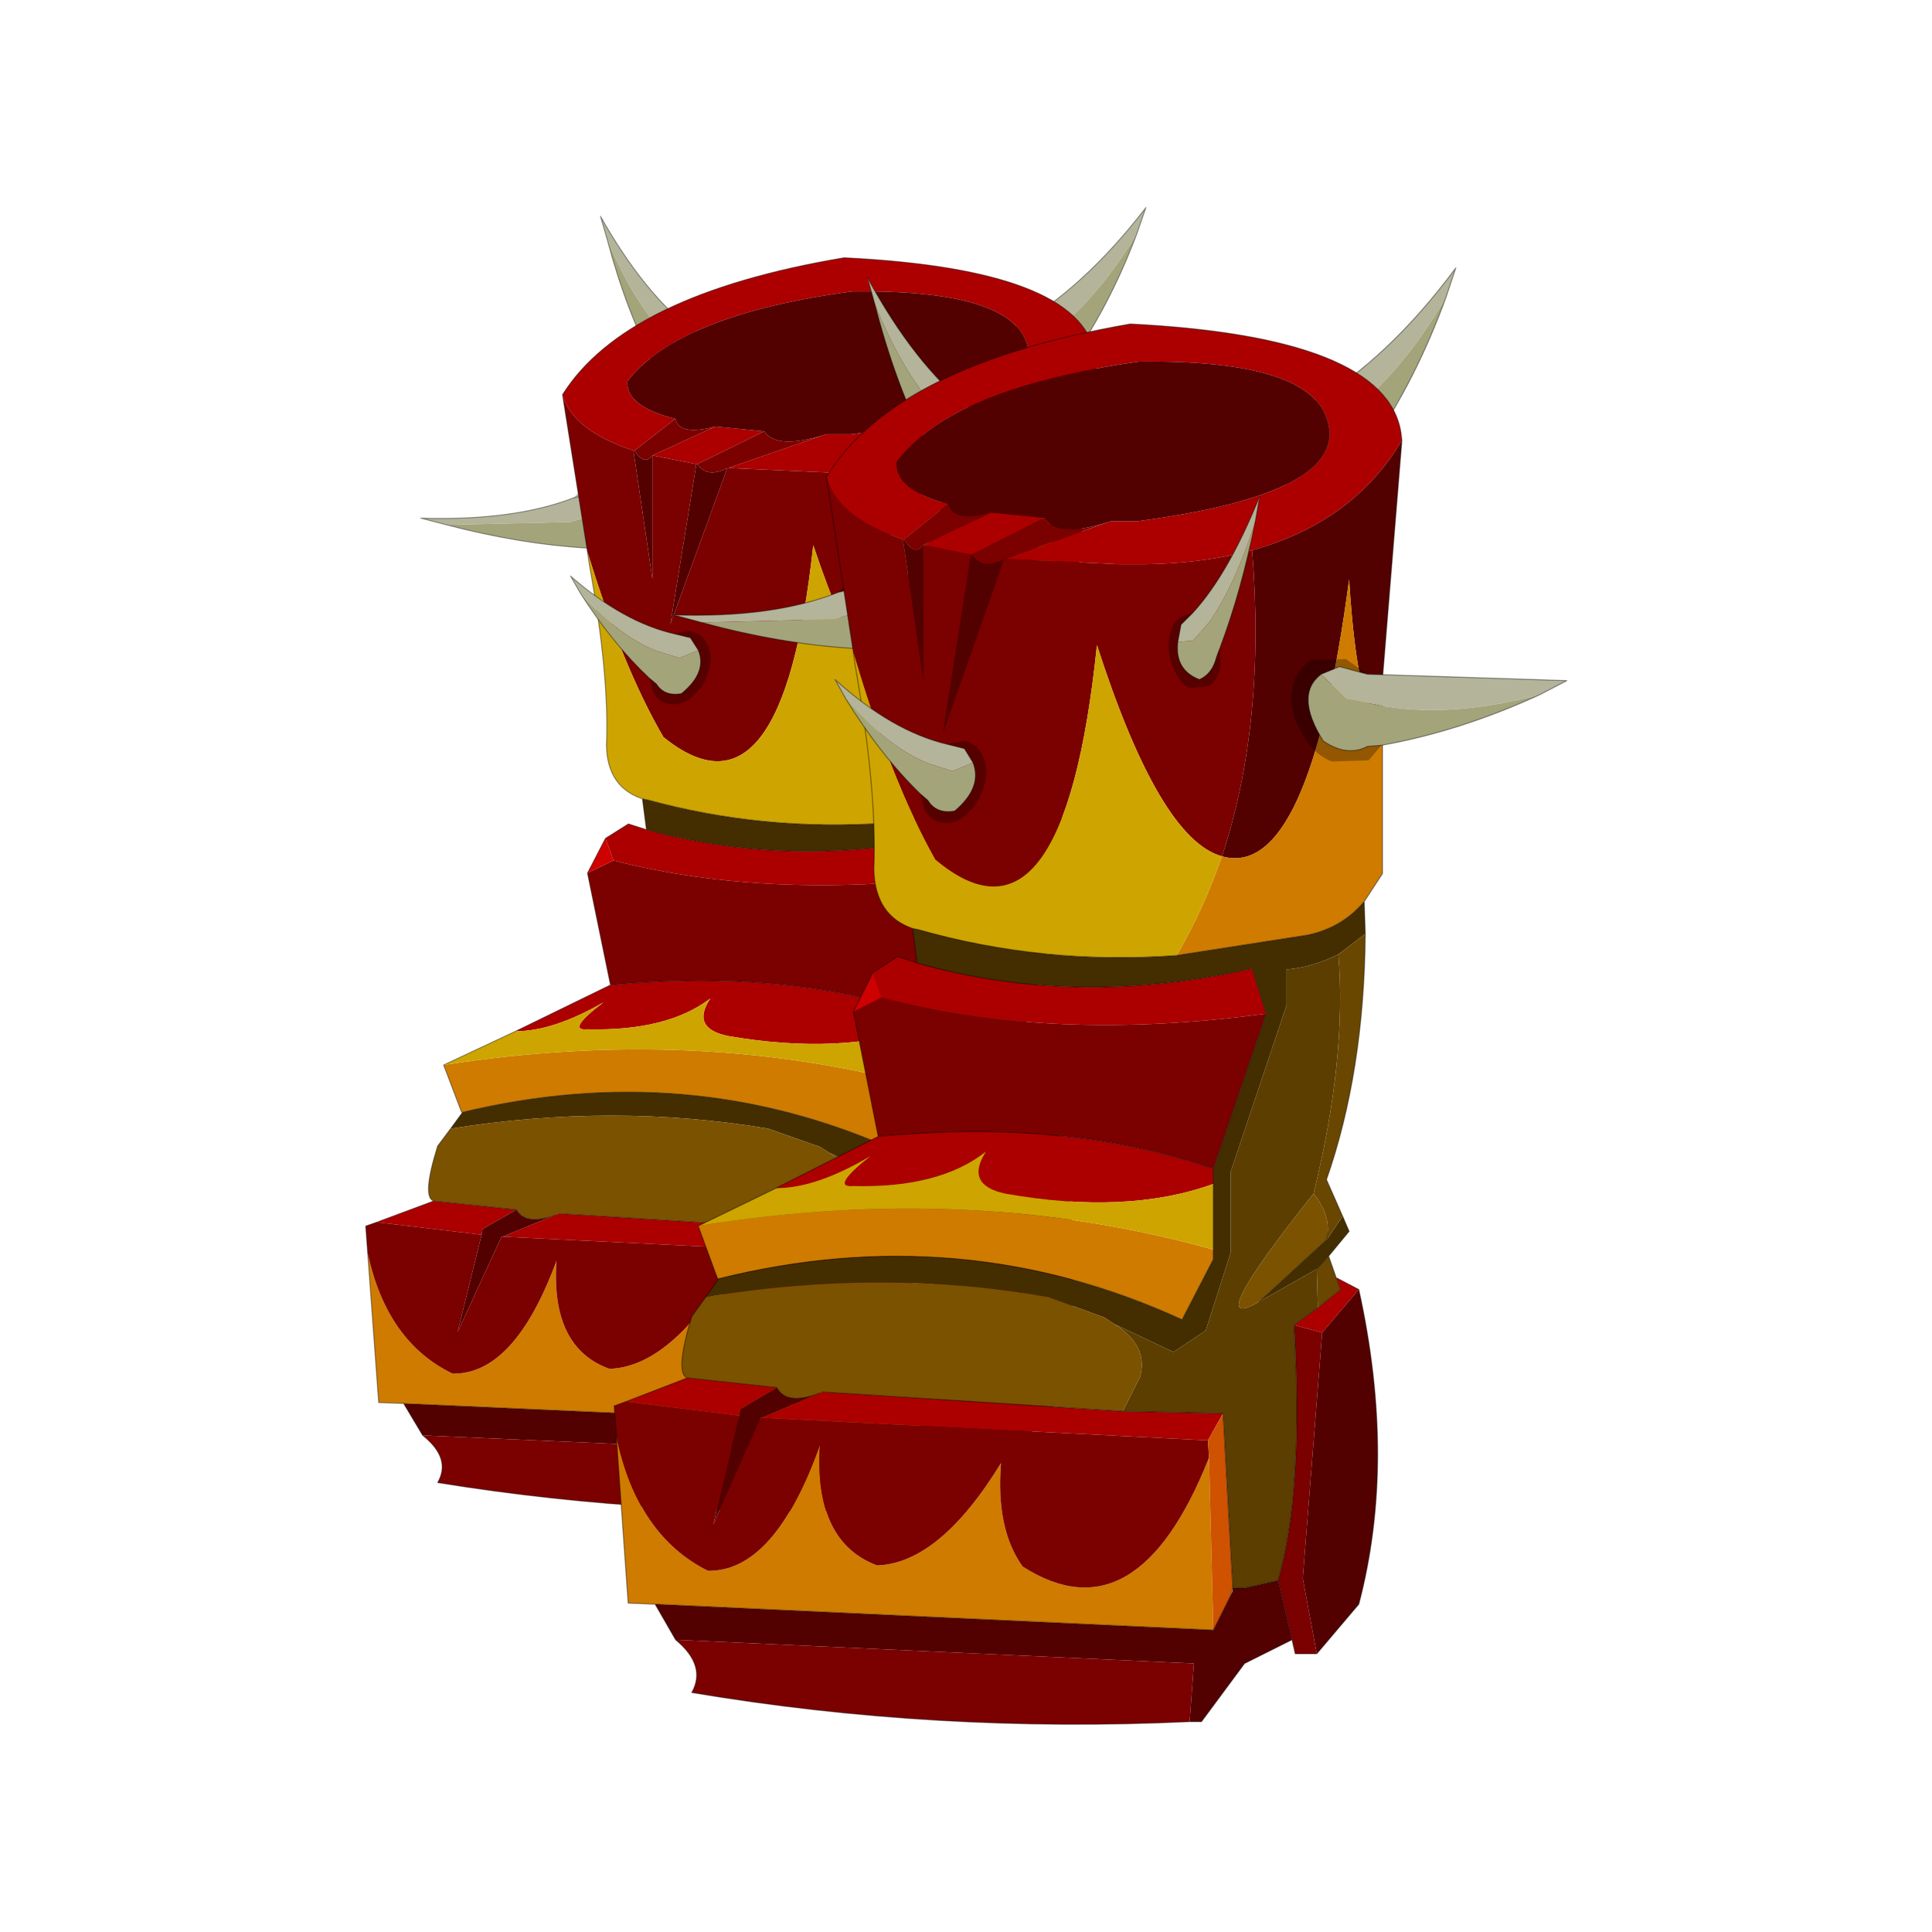 <?xml version="1.0" encoding="UTF-8" standalone="no"?>
<svg xmlns:xlink="http://www.w3.org/1999/xlink" height="440.0px" width="440.0px" xmlns="http://www.w3.org/2000/svg">
  <g transform="matrix(10.0, 0.0, 0.0, 10.0, 0.0, 0.0)">
    <use height="44.0" transform="matrix(0.909, 0.0, 0.0, 0.909, 2.0, 2.0)" width="44.0" xlink:href="#sprite0"/>
  </g>
  <defs>
    <g id="sprite0" transform="matrix(1.0, 0.0, 0.0, 1.0, 0.0, 0.0)">
      <use height="44.0" transform="matrix(1.0, 0.0, 0.0, 1.0, 0.0, 0.0)" width="44.0" xlink:href="#shape0"/>
      <use height="70.35" transform="matrix(0.54, 0.0, 0.0, 0.54, 6.95, 3.0)" width="55.75" xlink:href="#sprite1"/>
    </g>
    <g id="shape0" transform="matrix(1.0, 0.0, 0.0, 1.0, 0.0, 0.0)">
      <path d="M44.0 44.0 L0.0 44.0 0.0 0.0 44.0 0.0 44.0 44.0" fill="#43adca" fill-opacity="0.0" fill-rule="evenodd" stroke="none"/>
    </g>
    <g id="sprite1" transform="matrix(1.0, 0.0, 0.0, 1.0, 0.0, 0.0)">
      <use height="67.55" transform="matrix(0.927, 0.0, 0.0, 0.895, 0.022, -2.0E-4)" width="44.2" xlink:href="#sprite2"/>
      <use height="67.55" transform="matrix(1.0, 0.0, 0.0, 1.0, 11.55, 2.8)" width="44.2" xlink:href="#sprite2"/>
    </g>
    <g id="sprite2" transform="matrix(1.0, 0.0, 0.0, 1.0, 22.1, 33.75)">
      <use height="67.55" transform="matrix(1.0, 0.0, 0.0, 1.0, -22.1, -33.75)" width="44.2" xlink:href="#shape1"/>
    </g>
    <g id="shape1" transform="matrix(1.0, 0.0, 0.0, 1.0, 22.1, 33.75)">
      <path d="M16.5 -32.4 Q14.45 -28.85 11.85 -26.9 L10.3 -25.9 8.7 -25.85 9.05 -26.75 10.2 -27.4 Q13.8 -29.5 16.95 -33.75 L16.5 -32.4" fill="#b4b49a" fill-rule="evenodd" stroke="none"/>
      <path d="M8.7 -25.85 L10.3 -25.9 11.85 -26.9 Q14.45 -28.85 16.5 -32.4 15.1 -28.55 13.0 -25.5 L12.6 -25.0 Q12.25 -24.05 10.95 -23.75 8.45 -24.3 8.7 -25.85" fill="#a4a47b" fill-rule="evenodd" stroke="none"/>
      <path d="M10.2 -27.4 L9.05 -26.75 8.7 -25.85 Q8.45 -24.3 10.95 -23.75 12.25 -24.05 12.6 -25.0 L13.0 -25.5 13.05 -24.6 Q12.8 -23.8 11.9 -23.4 L9.95 -23.3 Q8.85 -23.6 8.25 -24.4 7.7 -25.15 7.9 -26.0 8.1 -26.8 9.0 -27.2 L10.2 -27.4" fill="#000000" fill-opacity="0.29" fill-rule="evenodd" stroke="none"/>
      <path d="M16.5 -32.4 L16.95 -33.75 Q13.8 -29.5 10.2 -27.4 L9.05 -26.75 8.7 -25.85 Q8.45 -24.3 10.95 -23.75 12.25 -24.05 12.6 -25.0 L13.0 -25.5 Q15.1 -28.55 16.5 -32.4 Z" fill="none" stroke="#000000" stroke-linecap="round" stroke-linejoin="round" stroke-opacity="0.4" stroke-width="0.05"/>
      <path d="M-5.6 -27.25 Q-8.15 -29.25 -10.35 -33.3 L-10.0 -32.05 Q-8.6 -28.6 -6.75 -26.75 L-5.7 -25.8 -4.55 -25.75 -4.8 -26.6 -5.6 -27.25" fill="#b4b49a" fill-rule="evenodd" stroke="none"/>
      <path d="M-10.0 -32.05 Q-9.05 -28.35 -7.55 -25.4 L-7.3 -24.95 Q-7.05 -24.0 -6.15 -23.75 -4.4 -24.25 -4.55 -25.75 L-5.7 -25.8 -6.75 -26.75 Q-8.6 -28.6 -10.0 -32.05" fill="#a4a47b" fill-rule="evenodd" stroke="none"/>
      <path d="M-7.55 -25.4 L-7.6 -24.55 Q-7.45 -23.8 -6.8 -23.4 L-5.45 -23.3 Q-4.65 -23.6 -4.25 -24.35 -3.85 -25.1 -4.0 -25.9 -4.15 -26.65 -4.8 -27.05 L-5.6 -27.25 -4.8 -26.6 -4.55 -25.75 Q-4.4 -24.25 -6.15 -23.75 -7.05 -24.0 -7.3 -24.95 L-7.55 -25.4" fill="#000000" fill-opacity="0.29" fill-rule="evenodd" stroke="none"/>
      <path d="M-5.6 -27.25 Q-8.15 -29.25 -10.35 -33.3 L-10.0 -32.05 Q-9.05 -28.35 -7.55 -25.4 L-7.3 -24.95 Q-7.05 -24.0 -6.15 -23.75 -4.4 -24.25 -4.55 -25.75 L-4.8 -26.6 -5.6 -27.25 Z" fill="none" stroke="#000000" stroke-linecap="round" stroke-linejoin="round" stroke-opacity="0.4" stroke-width="0.05"/>
      <path d="M-18.05 -17.3 L-11.85 -17.45 -10.45 -17.9 -9.85 -18.85 -10.75 -19.1 Q-11.2 -18.8 -11.7 -18.7 -14.7 -17.5 -19.35 -17.65 L-18.05 -17.3" fill="#b4b49a" fill-rule="evenodd" stroke="none"/>
      <path d="M-9.85 -18.85 L-10.45 -17.9 -11.85 -17.45 -18.05 -17.3 Q-14.35 -16.3 -11.05 -16.1 L-10.5 -16.1 Q-9.6 -15.85 -8.9 -16.5 -8.5 -18.25 -9.85 -18.85" fill="#a4a47b" fill-rule="evenodd" stroke="none"/>
      <path d="M-11.7 -18.7 Q-11.2 -18.8 -10.75 -19.1 L-9.85 -18.85 Q-8.5 -18.25 -8.9 -16.5 -9.6 -15.85 -10.5 -16.1 L-11.05 -16.1 -10.35 -15.6 -8.95 -15.7 Q-8.3 -16.1 -8.2 -16.9 -8.05 -17.65 -8.5 -18.4 -8.95 -19.1 -9.7 -19.4 L-11.1 -19.3 -11.7 -18.7" fill="#000000" fill-opacity="0.29" fill-rule="evenodd" stroke="none"/>
      <path d="M-18.05 -17.3 L-19.35 -17.65 Q-14.7 -17.5 -11.7 -18.7 -11.2 -18.8 -10.75 -19.1 L-9.85 -18.85 Q-8.5 -18.25 -8.9 -16.5 -9.6 -15.85 -10.5 -16.1 L-11.05 -16.1 Q-14.35 -16.3 -18.05 -17.3 Z" fill="none" stroke="#000000" stroke-linecap="round" stroke-linejoin="round" stroke-opacity="0.4" stroke-width="0.05"/>
      <path d="M-12.25 -24.05 Q-9.1 -29.25 1.85 -31.15 13.65 -30.55 14.4 -26.15 L14.45 -25.75 Q12.2 -21.95 7.5 -20.65 5.3 -20.05 2.6 -20.0 L1.35 -20.0 -3.95 -20.25 0.8 -21.95 0.95 -22.0 2.2 -22.0 Q12.0 -23.3 11.0 -26.65 10.2 -29.5 2.25 -29.4 -6.4 -28.2 -9.0 -24.75 -9.1 -23.45 -6.6 -22.8 L-8.65 -21.15 -8.7 -21.15 Q-11.75 -22.2 -12.25 -24.05 M11.4 13.1 L12.45 13.65 10.75 15.65 9.45 15.3 10.55 14.5 11.6 13.65 11.4 13.1 M-21.55 18.85 L-18.7 17.75 -14.55 18.2 -16.25 19.2 -16.3 19.5 -21.55 18.85 M-14.6 8.95 L-9.85 6.55 Q-1.1 5.7 5.7 8.05 L5.7 8.75 Q1.7 10.2 -3.95 9.2 -5.85 8.8 -4.85 7.25 -7.0 8.95 -11.0 8.85 -12.1 8.95 -10.2 7.45 -12.7 8.95 -14.6 8.95 M-10.1 -1.05 L-8.95 -1.8 -8.05 -1.5 Q-0.65 0.6 7.5 -1.25 L8.15 0.85 Q-1.75 2.2 -9.7 0.1 L-10.1 -1.05 M6.15 19.4 L5.45 20.65 -15.25 19.6 -12.55 18.45 -12.45 18.4 1.5 19.3 6.15 19.4 M-2.15 -22.15 L-5.5 -20.45 -5.55 -20.45 -7.75 -20.9 -4.6 -22.4 -2.15 -22.15" fill="#ac0000" fill-rule="evenodd" stroke="none"/>
      <path d="M-6.6 -22.8 Q-9.1 -23.45 -9.0 -24.75 -6.4 -28.2 2.25 -29.4 10.2 -29.5 11.0 -26.65 12.0 -23.3 2.2 -22.0 L0.95 -22.0 0.8 -21.95 Q-1.55 -21.2 -2.15 -22.15 L-4.6 -22.4 Q-6.4 -21.9 -6.6 -22.8 M7.5 -20.65 Q12.2 -21.95 14.45 -25.75 L13.55 -14.7 13.55 -12.75 Q12.4 -12.85 12.0 -19.3 10.15 -5.3 6.1 -6.45 8.15 -12.65 7.5 -20.65 M12.45 13.65 Q14.2 21.6 12.45 28.25 L10.5 30.55 9.85 27.05 10.75 15.65 12.45 13.65 M9.35 29.9 L7.15 31.0 5.15 33.7 4.6 33.7 4.8 31.0 -19.25 29.9 -20.2 28.25 5.7 29.45 6.5 27.85 6.6 27.65 6.6 27.5 7.15 27.5 8.7 27.15 9.35 29.9 M-12.55 18.45 L-15.25 19.6 -15.3 19.6 -17.5 24.55 -16.3 19.5 -16.25 19.2 -14.55 18.2 Q-14.1 19.05 -12.55 18.45 M-5.5 -20.45 Q-5.0 -19.7 -4.0 -20.25 L-6.85 -12.15 -5.55 -20.45 -5.5 -20.45 M-8.65 -21.15 Q-8.15 -20.35 -7.75 -20.9 L-7.75 -14.5 -8.7 -21.15 -8.65 -21.15" fill="#520000" fill-rule="evenodd" stroke="none"/>
      <path d="M13.55 -12.75 L13.55 -5.65 12.7 -4.35 Q11.7 -3.15 10.1 -2.8 L4.0 -1.85 Q5.25 -4.0 6.1 -6.45 10.15 -5.3 12.0 -19.3 12.4 -12.85 13.55 -12.75 M-20.2 28.25 L-21.45 28.2 -22.0 20.45 Q-21.05 25.05 -17.75 26.7 -14.65 26.75 -12.55 20.85 -12.85 25.35 -9.9 26.45 -7.0 26.35 -4.15 21.7 -4.4 24.75 -3.15 26.5 2.15 29.9 5.5 21.45 L5.7 29.45 -20.2 28.25 M-17.25 13.15 L-17.3 13.15 -18.2 10.7 Q-5.55 8.65 5.7 11.8 L5.7 12.25 4.25 15.05 Q-6.0 10.35 -17.25 13.15" fill="#ce7b00" fill-rule="evenodd" stroke="none"/>
      <path d="M12.7 -4.35 L12.75 -2.85 11.5 -1.9 Q10.3 -1.3 9.1 -1.2 L9.1 0.45 6.5 8.2 6.5 11.95 5.35 15.55 3.85 16.55 1.1 15.25 0.65 14.95 -1.95 14.0 Q-9.7 12.65 -17.85 14.0 L-17.25 13.15 Q-6.0 10.35 4.25 15.05 L5.7 12.25 5.7 11.8 5.7 8.75 5.7 8.05 8.15 0.85 7.5 -1.25 Q-0.65 0.6 -8.05 -1.5 L-8.25 -3.1 -8.0 -3.05 Q-2.2 -1.4 4.0 -1.85 L10.1 -2.8 Q11.7 -3.15 12.7 -4.35 M11.7 10.25 L12.0 10.95 11.05 12.1 10.5 12.7 7.85 14.2 10.95 11.35 11.7 10.25" fill="#442e00" fill-rule="evenodd" stroke="none"/>
      <path d="M1.1 15.25 L3.85 16.55 5.35 15.55 6.5 11.95 6.5 8.2 9.1 0.45 9.1 -1.2 Q10.3 -1.3 11.5 -1.9 11.9 2.9 10.35 9.2 5.05 15.85 7.85 14.2 L10.5 12.7 10.55 14.5 9.45 15.3 Q9.9 23.1 8.7 27.15 L7.15 27.5 6.6 27.5 6.15 19.4 1.5 19.3 2.3 17.7 Q2.7 16.25 1.1 15.25" fill="#5b3e00" fill-rule="evenodd" stroke="none"/>
      <path d="M12.75 -2.85 Q12.7 3.55 10.95 8.55 L11.7 10.25 10.95 11.35 11.0 11.05 Q11.1 10.15 10.35 9.2 11.9 2.9 11.5 -1.9 L12.75 -2.85 M11.05 12.1 L11.4 13.1 11.6 13.65 10.55 14.5 10.5 12.7 11.05 12.1" fill="#6a4700" fill-rule="evenodd" stroke="none"/>
      <path d="M-12.25 -24.05 Q-11.75 -22.2 -8.7 -21.15 L-8.65 -21.15 -6.6 -22.8 Q-6.4 -21.9 -4.6 -22.4 L-7.75 -20.9 -5.55 -20.45 -5.5 -20.45 -5.55 -20.45 -6.85 -12.15 -4.0 -20.25 Q-5.0 -19.7 -5.5 -20.45 L-2.15 -22.15 Q-1.55 -21.2 0.8 -21.95 L-3.95 -20.25 1.35 -20.0 2.6 -20.0 Q5.3 -20.05 7.5 -20.65 8.15 -12.65 6.1 -6.45 3.2 -7.25 0.3 -16.25 -1.25 -1.3 -7.2 -6.3 -9.25 -9.95 -11.0 -15.9 L-12.25 -24.05 M10.5 30.55 L9.5 30.55 9.35 29.9 8.7 27.15 Q9.9 23.1 9.45 15.3 L10.75 15.65 9.85 27.05 10.5 30.55 M4.6 33.7 Q-7.2 34.25 -18.5 32.35 -17.8 31.1 -19.25 29.9 L4.8 31.0 4.6 33.7 M-22.0 20.45 L-22.1 19.05 -21.55 18.85 -16.3 19.5 -17.5 24.55 -15.3 19.6 -15.25 19.6 5.45 20.65 5.5 21.45 Q2.15 29.9 -3.15 26.5 -4.4 24.75 -4.15 21.7 -7.0 26.35 -9.9 26.45 -12.85 25.35 -12.55 20.85 -14.65 26.75 -17.75 26.7 -21.05 25.05 -22.0 20.45 M-9.85 6.55 L-11.0 0.75 -9.7 0.1 Q-1.75 2.2 8.15 0.85 L5.7 8.05 Q-1.1 5.7 -9.85 6.55 M-8.65 -21.15 L-8.7 -21.15 -7.75 -14.5 -7.75 -20.9 Q-8.15 -20.35 -8.65 -21.15" fill="#7b0000" fill-rule="evenodd" stroke="none"/>
      <path d="M-18.2 10.7 L-14.6 8.95 Q-12.7 8.95 -10.2 7.45 -12.1 8.95 -11.0 8.85 -7.0 8.95 -4.85 7.25 -5.85 8.8 -3.95 9.2 1.7 10.2 5.7 8.75 L5.7 11.8 Q-5.55 8.65 -18.2 10.7 M-8.25 -3.1 Q-10.0 -3.7 -10.05 -5.85 -9.9 -9.5 -10.9 -15.2 L-11.0 -15.9 Q-9.25 -9.95 -7.2 -6.3 -1.25 -1.3 0.3 -16.25 3.2 -7.25 6.1 -6.45 5.25 -4.0 4.0 -1.85 -2.2 -1.4 -8.0 -3.05 L-8.25 -3.1" fill="#cea400" fill-rule="evenodd" stroke="none"/>
      <path d="M-18.7 17.75 Q-19.3 17.55 -18.5 14.9 L-17.85 14.0 Q-9.7 12.65 -1.95 14.0 L0.65 14.95 1.1 15.25 Q2.7 16.25 2.3 17.7 L1.5 19.3 -12.45 18.4 -12.55 18.45 Q-14.1 19.05 -14.55 18.2 L-18.7 17.75 M10.35 9.2 Q11.1 10.15 11.0 11.05 L10.95 11.35 7.85 14.2 Q5.05 15.85 10.35 9.2" fill="#7b5200" fill-rule="evenodd" stroke="none"/>
      <path d="M5.45 20.65 L6.15 19.4 6.6 27.5 6.5 27.85 5.7 29.45 5.5 21.45 5.45 20.65" fill="#ce5200" fill-rule="evenodd" stroke="none"/>
      <path d="M-11.0 0.75 L-10.1 -1.05 -9.7 0.1 -11.0 0.75" fill="#ce0000" fill-rule="evenodd" stroke="none"/>
      <path d="M14.45 -25.75 L14.4 -26.15 Q13.65 -30.55 1.85 -31.15 -9.1 -29.25 -12.25 -24.05 M14.45 -25.75 L13.55 -14.7 13.55 -12.75 13.55 -5.65 12.7 -4.35 12.75 -2.85 Q12.7 3.55 10.95 8.55 L11.7 10.25 12.0 10.95 11.05 12.1 11.4 13.1 12.45 13.65 Q14.2 21.6 12.45 28.25 L10.5 30.55 9.5 30.55 9.35 29.9 7.15 31.0 5.15 33.7 4.6 33.7 Q-7.2 34.25 -18.5 32.35 -17.8 31.1 -19.25 29.9 L-20.2 28.25 -21.45 28.2 -22.0 20.45 -22.1 19.05 -21.55 18.85 -18.7 17.75 Q-19.3 17.55 -18.5 14.9 L-17.85 14.0 -17.25 13.15 -17.3 13.15 -18.2 10.7 -14.6 8.95 -9.85 6.55 -11.0 0.75 -10.1 -1.05 -8.95 -1.8 -8.05 -1.5 -8.25 -3.1 Q-10.0 -3.7 -10.05 -5.85 -9.9 -9.5 -10.9 -15.2 L-11.0 -15.9 -12.25 -24.05 M-8.05 -1.5 Q-0.65 0.6 7.5 -1.25 L8.15 0.85 5.7 8.05 5.7 8.75 5.7 11.8 5.7 12.25 4.25 15.05 Q-6.0 10.35 -17.25 13.15 M12.7 -4.35 Q11.7 -3.15 10.1 -2.8 L4.0 -1.85 Q-2.2 -1.4 -8.0 -3.05 L-8.25 -3.1 M11.0 11.05 L10.95 11.35 7.85 14.2 M11.4 13.1 L11.6 13.65 10.55 14.5 9.45 15.3 M11.05 12.1 L10.5 12.7 M8.7 27.15 Q9.9 23.1 9.45 15.3 M6.15 19.4 L1.5 19.3 -12.45 18.4 M5.7 29.45 L6.5 27.85 6.6 27.5 6.15 19.4 M-14.55 18.2 L-18.7 17.75 M-12.55 18.45 Q-14.1 19.05 -14.55 18.2 M6.6 27.5 L7.15 27.5 8.7 27.15 9.35 29.9 M6.5 27.85 L6.6 27.65 6.6 27.5 M-9.85 6.55 Q-1.1 5.7 5.7 8.05 M5.7 29.45 L-20.2 28.25" fill="none" stroke="#000000" stroke-linecap="round" stroke-linejoin="round" stroke-opacity="0.4" stroke-width="0.05"/>
      <path d="M12.85 -14.9 L22.1 -14.6 20.85 -13.95 Q16.9 -12.9 13.7 -13.4 L11.85 -13.75 10.7 -14.9 11.55 -15.25 12.85 -14.9" fill="#b4b49a" fill-rule="evenodd" stroke="none"/>
      <path d="M20.85 -13.95 Q17.15 -12.25 13.5 -11.6 L12.85 -11.55 Q11.9 -11.05 10.8 -11.8 9.45 -13.95 10.7 -14.9 L11.85 -13.75 13.7 -13.4 Q16.9 -12.9 20.85 -13.95" fill="#a4a47b" fill-rule="evenodd" stroke="none"/>
      <path d="M13.5 -11.6 L12.9 -10.9 11.2 -10.85 Q10.3 -11.2 9.8 -12.2 9.2 -13.2 9.35 -14.15 9.5 -15.1 10.25 -15.55 L11.85 -15.6 12.85 -14.9 11.55 -15.25 10.7 -14.9 Q9.45 -13.95 10.8 -11.8 11.9 -11.05 12.85 -11.55 L13.5 -11.6" fill="#000000" fill-opacity="0.29" fill-rule="evenodd" stroke="none"/>
      <path d="M12.85 -14.9 L22.1 -14.6 20.85 -13.95 Q17.15 -12.25 13.5 -11.6 L12.85 -11.55 Q11.9 -11.05 10.8 -11.8 9.45 -13.95 10.7 -14.9 L11.55 -15.25 12.85 -14.9 Z" fill="none" stroke="#000000" stroke-linecap="round" stroke-linejoin="round" stroke-opacity="0.4" stroke-width="0.05"/>
      <path d="M7.65 -22.0 Q6.7 -19.0 5.5 -17.3 L4.75 -16.45 4.05 -16.4 4.2 -17.2 4.75 -17.75 Q6.4 -19.55 7.85 -23.15 L7.65 -22.0" fill="#b4b49a" fill-rule="evenodd" stroke="none"/>
      <path d="M4.05 -16.4 L4.75 -16.45 5.5 -17.3 Q6.7 -19.0 7.65 -22.0 7.0 -18.75 6.0 -16.1 L5.85 -15.7 Q5.65 -14.9 5.05 -14.65 3.9 -15.1 4.05 -16.4" fill="#a4a47b" fill-rule="evenodd" stroke="none"/>
      <path d="M4.75 -17.75 L4.2 -17.2 4.05 -16.4 Q3.9 -15.1 5.05 -14.65 5.65 -14.9 5.85 -15.7 L6.0 -16.1 6.05 -15.35 Q5.95 -14.65 5.5 -14.35 L4.6 -14.25 Q4.1 -14.5 3.85 -15.2 3.55 -15.8 3.65 -16.55 3.75 -17.25 4.15 -17.55 L4.75 -17.75" fill="#000000" fill-opacity="0.29" fill-rule="evenodd" stroke="none"/>
      <path d="M7.65 -22.0 L7.85 -23.15 Q6.4 -19.55 4.75 -17.75 L4.2 -17.2 4.05 -16.4 Q3.9 -15.1 5.05 -14.65 5.65 -14.9 5.85 -15.7 L6.0 -16.1 Q7.0 -18.75 7.65 -22.0 Z" fill="none" stroke="#000000" stroke-linecap="round" stroke-linejoin="round" stroke-opacity="0.4" stroke-width="0.05"/>
      <path d="M-11.35 -13.75 Q-9.4 -11.5 -7.5 -10.75 L-6.4 -10.4 -5.45 -10.8 -5.85 -11.45 -6.65 -11.65 Q-9.2 -12.25 -11.85 -14.65 L-11.35 -13.75" fill="#b4b49a" fill-rule="evenodd" stroke="none"/>
      <path d="M-5.45 -10.8 L-6.4 -10.4 -7.5 -10.75 Q-9.4 -11.5 -11.35 -13.75 -9.75 -11.15 -7.9 -9.35 L-7.55 -9.05 Q-7.15 -8.4 -6.3 -8.55 -5.0 -9.65 -5.45 -10.8" fill="#a4a47b" fill-rule="evenodd" stroke="none"/>
      <path d="M-6.65 -11.65 L-5.85 -11.45 -5.45 -10.8 Q-5.0 -9.65 -6.3 -8.55 -7.15 -8.4 -7.55 -9.05 L-7.9 -9.35 -7.7 -8.6 Q-7.4 -8.05 -6.8 -8.0 -6.15 -7.95 -5.65 -8.5 -5.1 -9.0 -4.9 -9.85 -4.7 -10.6 -5.05 -11.2 -5.3 -11.7 -5.9 -11.8 L-6.65 -11.65" fill="#000000" fill-opacity="0.29" fill-rule="evenodd" stroke="none"/>
      <path d="M-11.35 -13.75 L-11.85 -14.65 Q-9.2 -12.25 -6.65 -11.65 L-5.85 -11.45 -5.45 -10.8 Q-5.0 -9.65 -6.3 -8.55 -7.15 -8.4 -7.55 -9.05 L-7.9 -9.35 Q-9.75 -11.15 -11.35 -13.75 Z" fill="none" stroke="#000000" stroke-linecap="round" stroke-linejoin="round" stroke-opacity="0.4" stroke-width="0.05"/>
    </g>
  </defs>
</svg>
